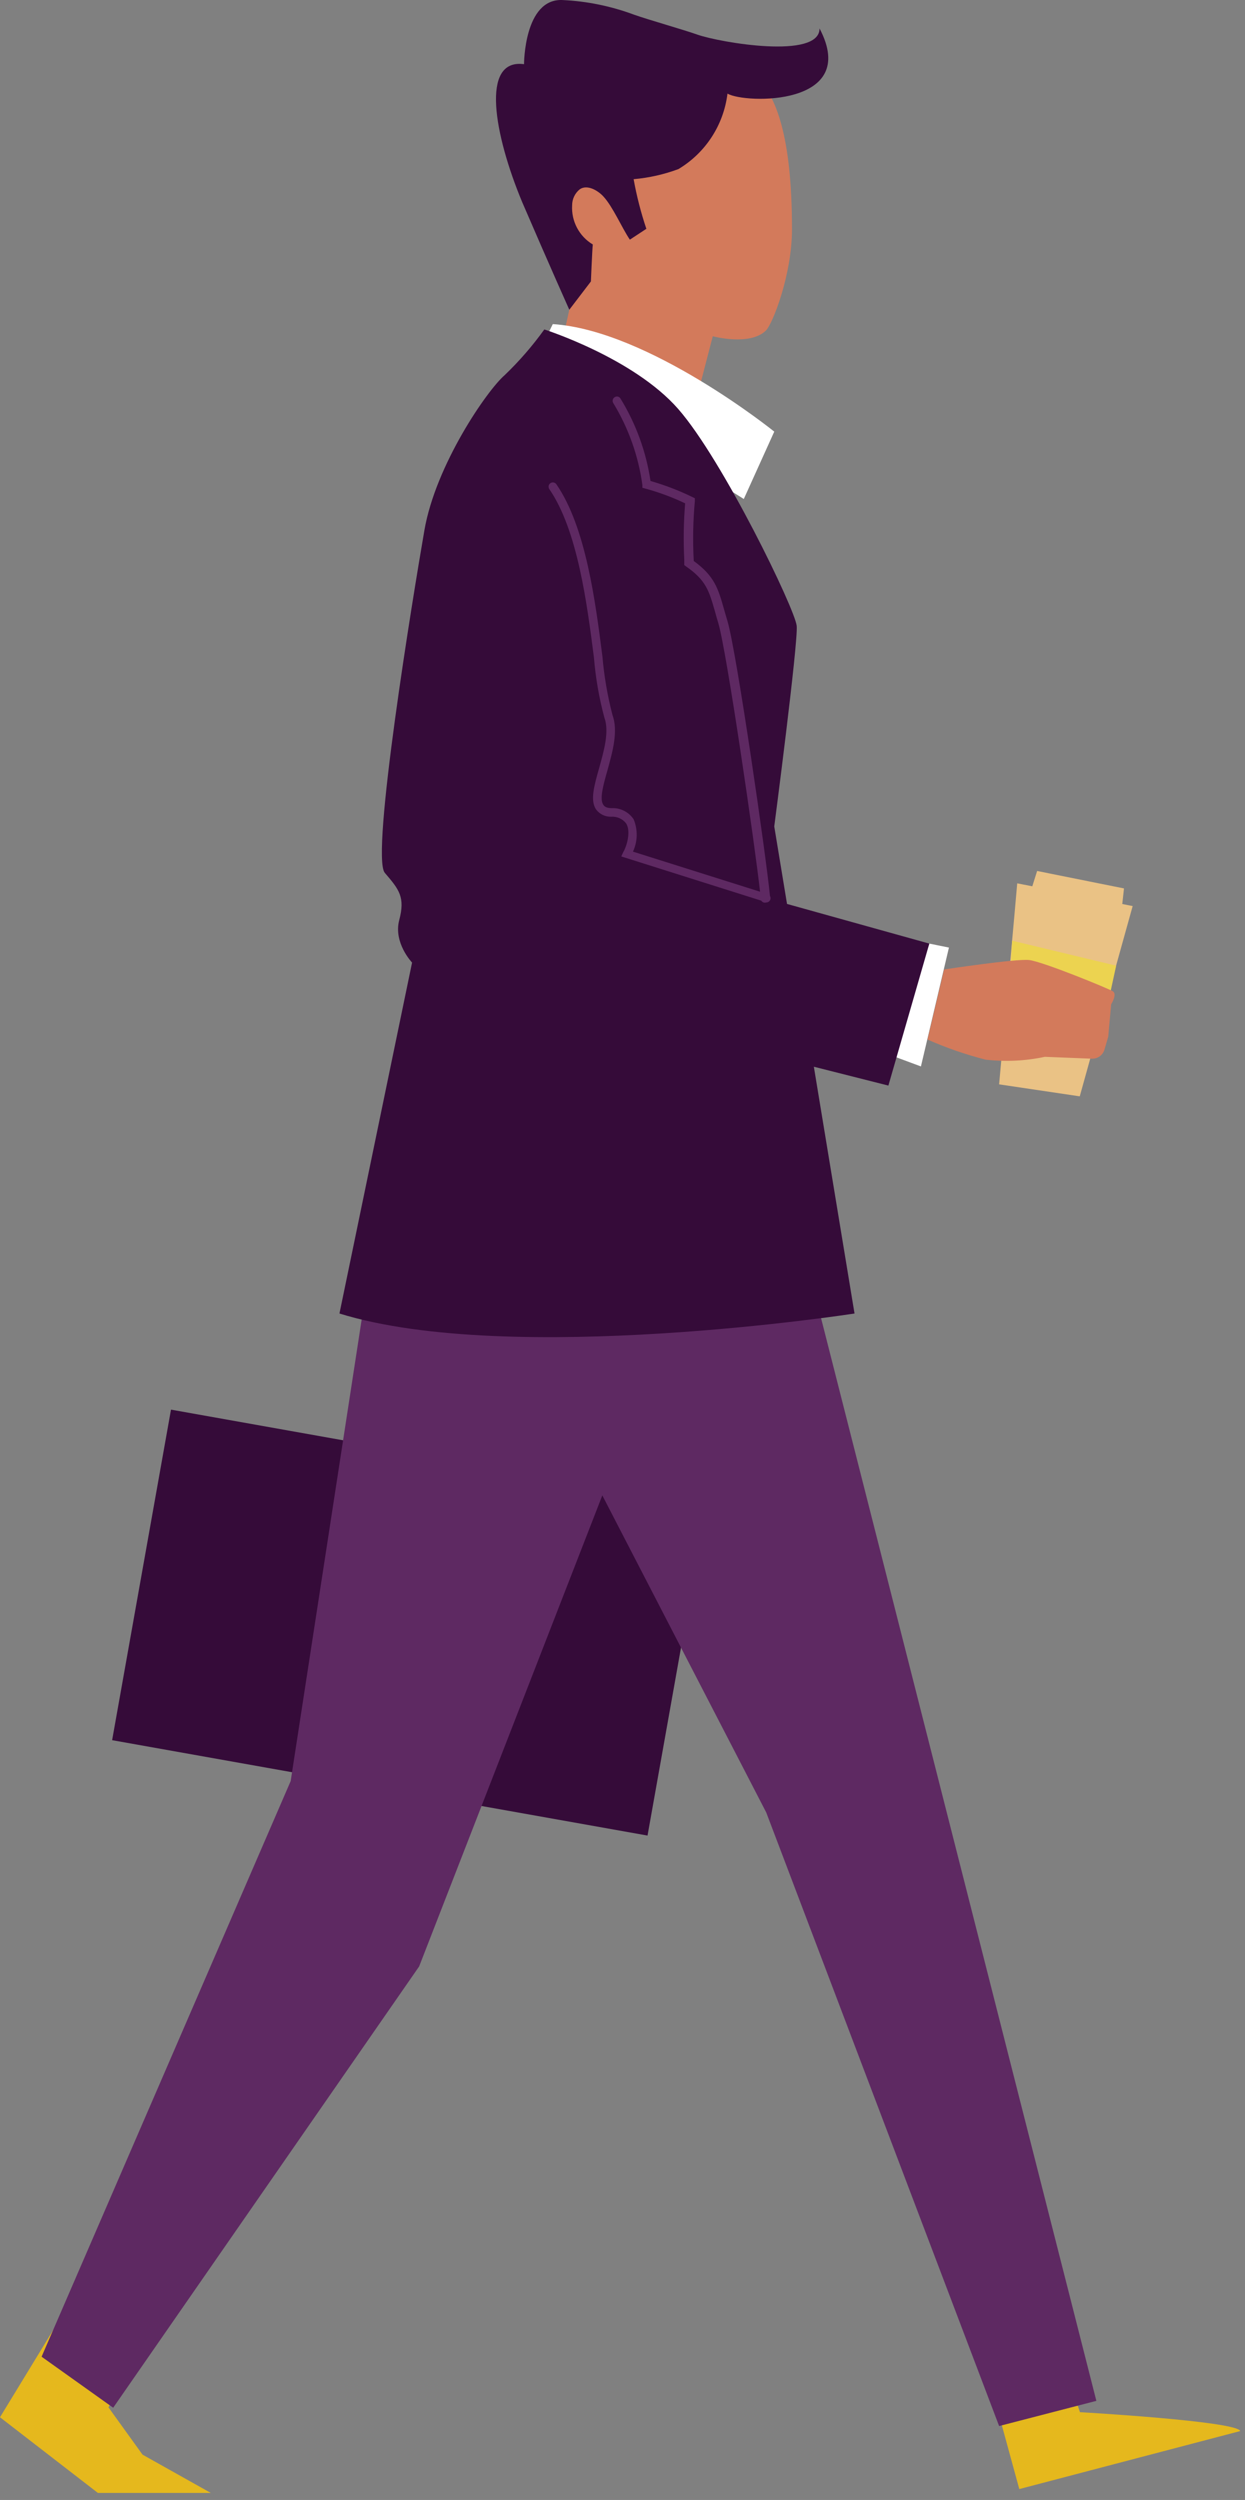 <?xml version="1.0" encoding="UTF-8"?>
<svg width="132px" height="265px" viewBox="0 0 132 265" version="1.1" xmlns="http://www.w3.org/2000/svg" xmlns:xlink="http://www.w3.org/1999/xlink">
    <rect x="0" y="0" width="132" height="265" fill="#808080" stroke="none"/>
    <!-- Generator: Sketch 54 (76480) - https://sketchapp.com -->
    <title>man_suit_coffee</title>
    <desc>Created with Sketch.</desc>
    <g id="Page-1" stroke="none" stroke-width="1" fill="none" fill-rule="evenodd">
        <g id="home" transform="translate(-846, -607)" fill-rule="nonzero">
            <g id="man_suit_coffee" transform="translate(846, 607)">
                <rect id="Rectangle" fill="#350B39" transform="translate(43.392, 171.998) rotate(-169.9) translate(-43.392, -171.998) " x="14.562" y="154.203" width="57.66" height="35.59"></rect>
                <path d="M72.87,46.044 L75.57,35.644 C75.57,35.644 79.48,36.704 81.2,35.044 C81.92,34.344 83.97,29.114 83.97,24.304 C83.97,14.304 82.23,10.124 80.22,8.164 C75.74,3.794 60.07,3.164 57.94,10.754 C55.81,18.344 56.5,22.044 60.36,32.824 L57.99,43.614 L72.87,46.044 Z" id="Path" fill="#D37A5B"></path>
                <path d="M78.86,52.894 L82.09,45.754 C82.09,45.754 68.82,35.034 58.61,34.354 L56.4,38.854 L78.86,52.894 Z" id="Path" fill="#FFFFFF"></path>
                <polygon id="Path" fill="#FFFFFF" points="98.53 100.024 100.61 100.444 97.64 113.044 94.38 111.834"></polygon>
                <path d="M109.41,240.454 L114.5,255.694 C114.5,255.694 131.09,256.634 131.5,257.694 L108.07,263.844 L102.21,242.424 L109.41,240.454 Z" id="Path" fill="#E5B81D"></path>
                <polygon id="Path" fill="#E5B81D" points="22.35 264.254 10.38 264.254 -5.68434189e-14 256.234 12.87 235.124 19.97 239.454 11.5 255.184 15.11 260.194"></polygon>
                <polygon id="Path" fill="#5E2962" points="85.43 133.344 116.24 254.494 105.93 257.164 81.24 192.124 63.86 158.514 44.44 208.444 12 255.224 4.41 249.814 30.82 188.794 39.35 133.344"></polygon>
                <path d="M83.444,95.819 L98.53,100.024 L94.19,115.074 L86.288,113.075 L90.6,139.234 C90.6,139.234 54.19,144.874 35.99,139.234 L43.69,102.034 C43.69,102.034 41.69,99.944 42.33,97.524 C42.97,95.104 42.33,94.304 40.8,92.524 C39.27,90.744 43.8,63.114 45,56.194 C46.2,49.274 51.64,41.374 53.51,39.764 C55.055,38.283 56.461,36.663 57.71,34.924 C57.71,34.924 67.15,37.924 71.9,43.344 C76.65,48.764 84.3,64.584 84.47,66.344 C84.64,68.104 82.09,87.604 82.09,87.604 L83.444,95.819 Z" id="Combined-Shape" fill="#350B39"></path>
                <path d="M80.716,95.473 L65.87,90.784 L66.09,90.304 C66.4,89.814 66.93,88.204 66.4,87.304 C66.023,86.802 65.416,86.527 64.79,86.574 C64.184,86.591 63.606,86.32 63.23,85.844 C62.52,84.894 63.01,83.244 63.52,81.424 C64.03,79.604 64.62,77.534 64.08,76.074 C63.517,73.982 63.146,71.843 62.97,69.684 C62.24,64.004 61.24,56.204 58.24,51.844 C58.149,51.71 58.136,51.538 58.207,51.392 C58.277,51.246 58.42,51.149 58.582,51.137 C58.743,51.125 58.899,51.2 58.99,51.334 C62.12,55.874 63.13,63.794 63.87,69.574 C64.049,71.664 64.404,73.734 64.93,75.764 C65.57,77.504 64.95,79.674 64.4,81.674 C63.97,83.174 63.54,84.714 63.97,85.314 C64.02,85.394 64.19,85.664 64.83,85.664 C65.767,85.616 66.659,86.064 67.18,86.844 C67.638,87.947 67.613,89.191 67.11,90.274 L80.584,94.523 C80.062,89.723 77.037,68.94 76.15,66.024 C76.02,65.584 75.9,65.184 75.8,64.804 C75.17,62.614 74.86,61.514 72.74,60.044 L72.55,59.904 L72.55,59.354 C72.447,57.354 72.477,55.35 72.64,53.354 C71.277,52.705 69.858,52.179 68.4,51.784 L68.11,51.704 L68.11,51.414 C67.688,48.336 66.636,45.378 65.02,42.724 C64.957,42.622 64.938,42.499 64.966,42.383 C64.994,42.267 65.068,42.166 65.17,42.104 C65.27,42.036 65.395,42.013 65.513,42.042 C65.631,42.07 65.732,42.147 65.79,42.254 C67.427,44.92 68.508,47.89 68.97,50.984 C70.486,51.418 71.962,51.984 73.38,52.674 L73.67,52.814 L73.67,53.134 C73.48,55.209 73.44,57.294 73.55,59.374 L73.55,59.464 C75.77,61.074 76.15,62.414 76.77,64.604 C76.87,64.974 76.99,65.364 77.12,65.804 C78.091,68.991 81.301,91.276 81.634,94.975 C81.698,95.082 81.719,95.215 81.68,95.344 C81.616,95.534 81.44,95.662 81.24,95.664 C81.097,95.711 80.941,95.684 80.822,95.592 C80.779,95.558 80.743,95.518 80.716,95.473 Z" id="Combined-Shape" fill="#5E2962"></path>
                <path d="M109.45,93.949 L109.96,92.324 L119.17,94.174 L118.988,95.827 L120.09,96.044 L114.48,116.214 L105.93,114.944 C105.93,114.944 107.85,93.824 107.85,93.634 L109.45,93.949 Z" id="Combined-Shape" fill="#EAC285"></path>
                <path d="M118.34,102.364 L116.42,111.204 L106.59,109.594 C106.83,107.014 107.08,104.144 107.31,99.714 L118.34,102.364 Z" id="Path" fill="#ECD350"></path>
                <path d="M117.5,109.884 L117.11,111.224 C116.952,111.826 116.402,112.24 115.78,112.224 L110.78,112.024 C108.714,112.465 106.589,112.566 104.49,112.324 C102.385,111.784 100.328,111.071 98.34,110.194 L100.1,102.764 C100.1,102.764 107.68,101.614 109.1,101.764 C110.52,101.914 117.47,104.764 117.98,105.074 C118.49,105.384 117.81,106.454 117.81,106.454" id="Path" fill="#D37A5B"></path>
                <path d="M55.56,6.804 C55.56,6.804 55.56,-0.196 59.65,0.004 C62.228,0.126 64.771,0.646 67.19,1.544 C68.76,2.104 72.4,3.124 73.98,3.684 C76.35,4.504 86.91,6.334 86.89,3.014 C91.23,11.264 79.02,11.014 77.13,9.924 C76.724,13.25 74.805,16.203 71.93,17.924 C70.402,18.492 68.804,18.852 67.18,18.994 C67.501,20.778 67.952,22.536 68.53,24.254 L66.78,25.404 C65.95,24.184 64.98,21.914 63.98,20.834 C63.42,20.214 62.27,19.514 61.47,20.064 C60.958,20.476 60.66,21.097 60.66,21.754 C60.557,23.441 61.401,25.045 62.85,25.914 C62.79,26.454 62.65,29.834 62.65,29.834 L60.36,32.834 C60.36,32.834 58.29,28.214 55.36,21.414 C52.4,14.304 50.91,6.174 55.56,6.804 Z" id="Path" fill="#350B39"></path>
            </g>
        </g>
    </g>
</svg>